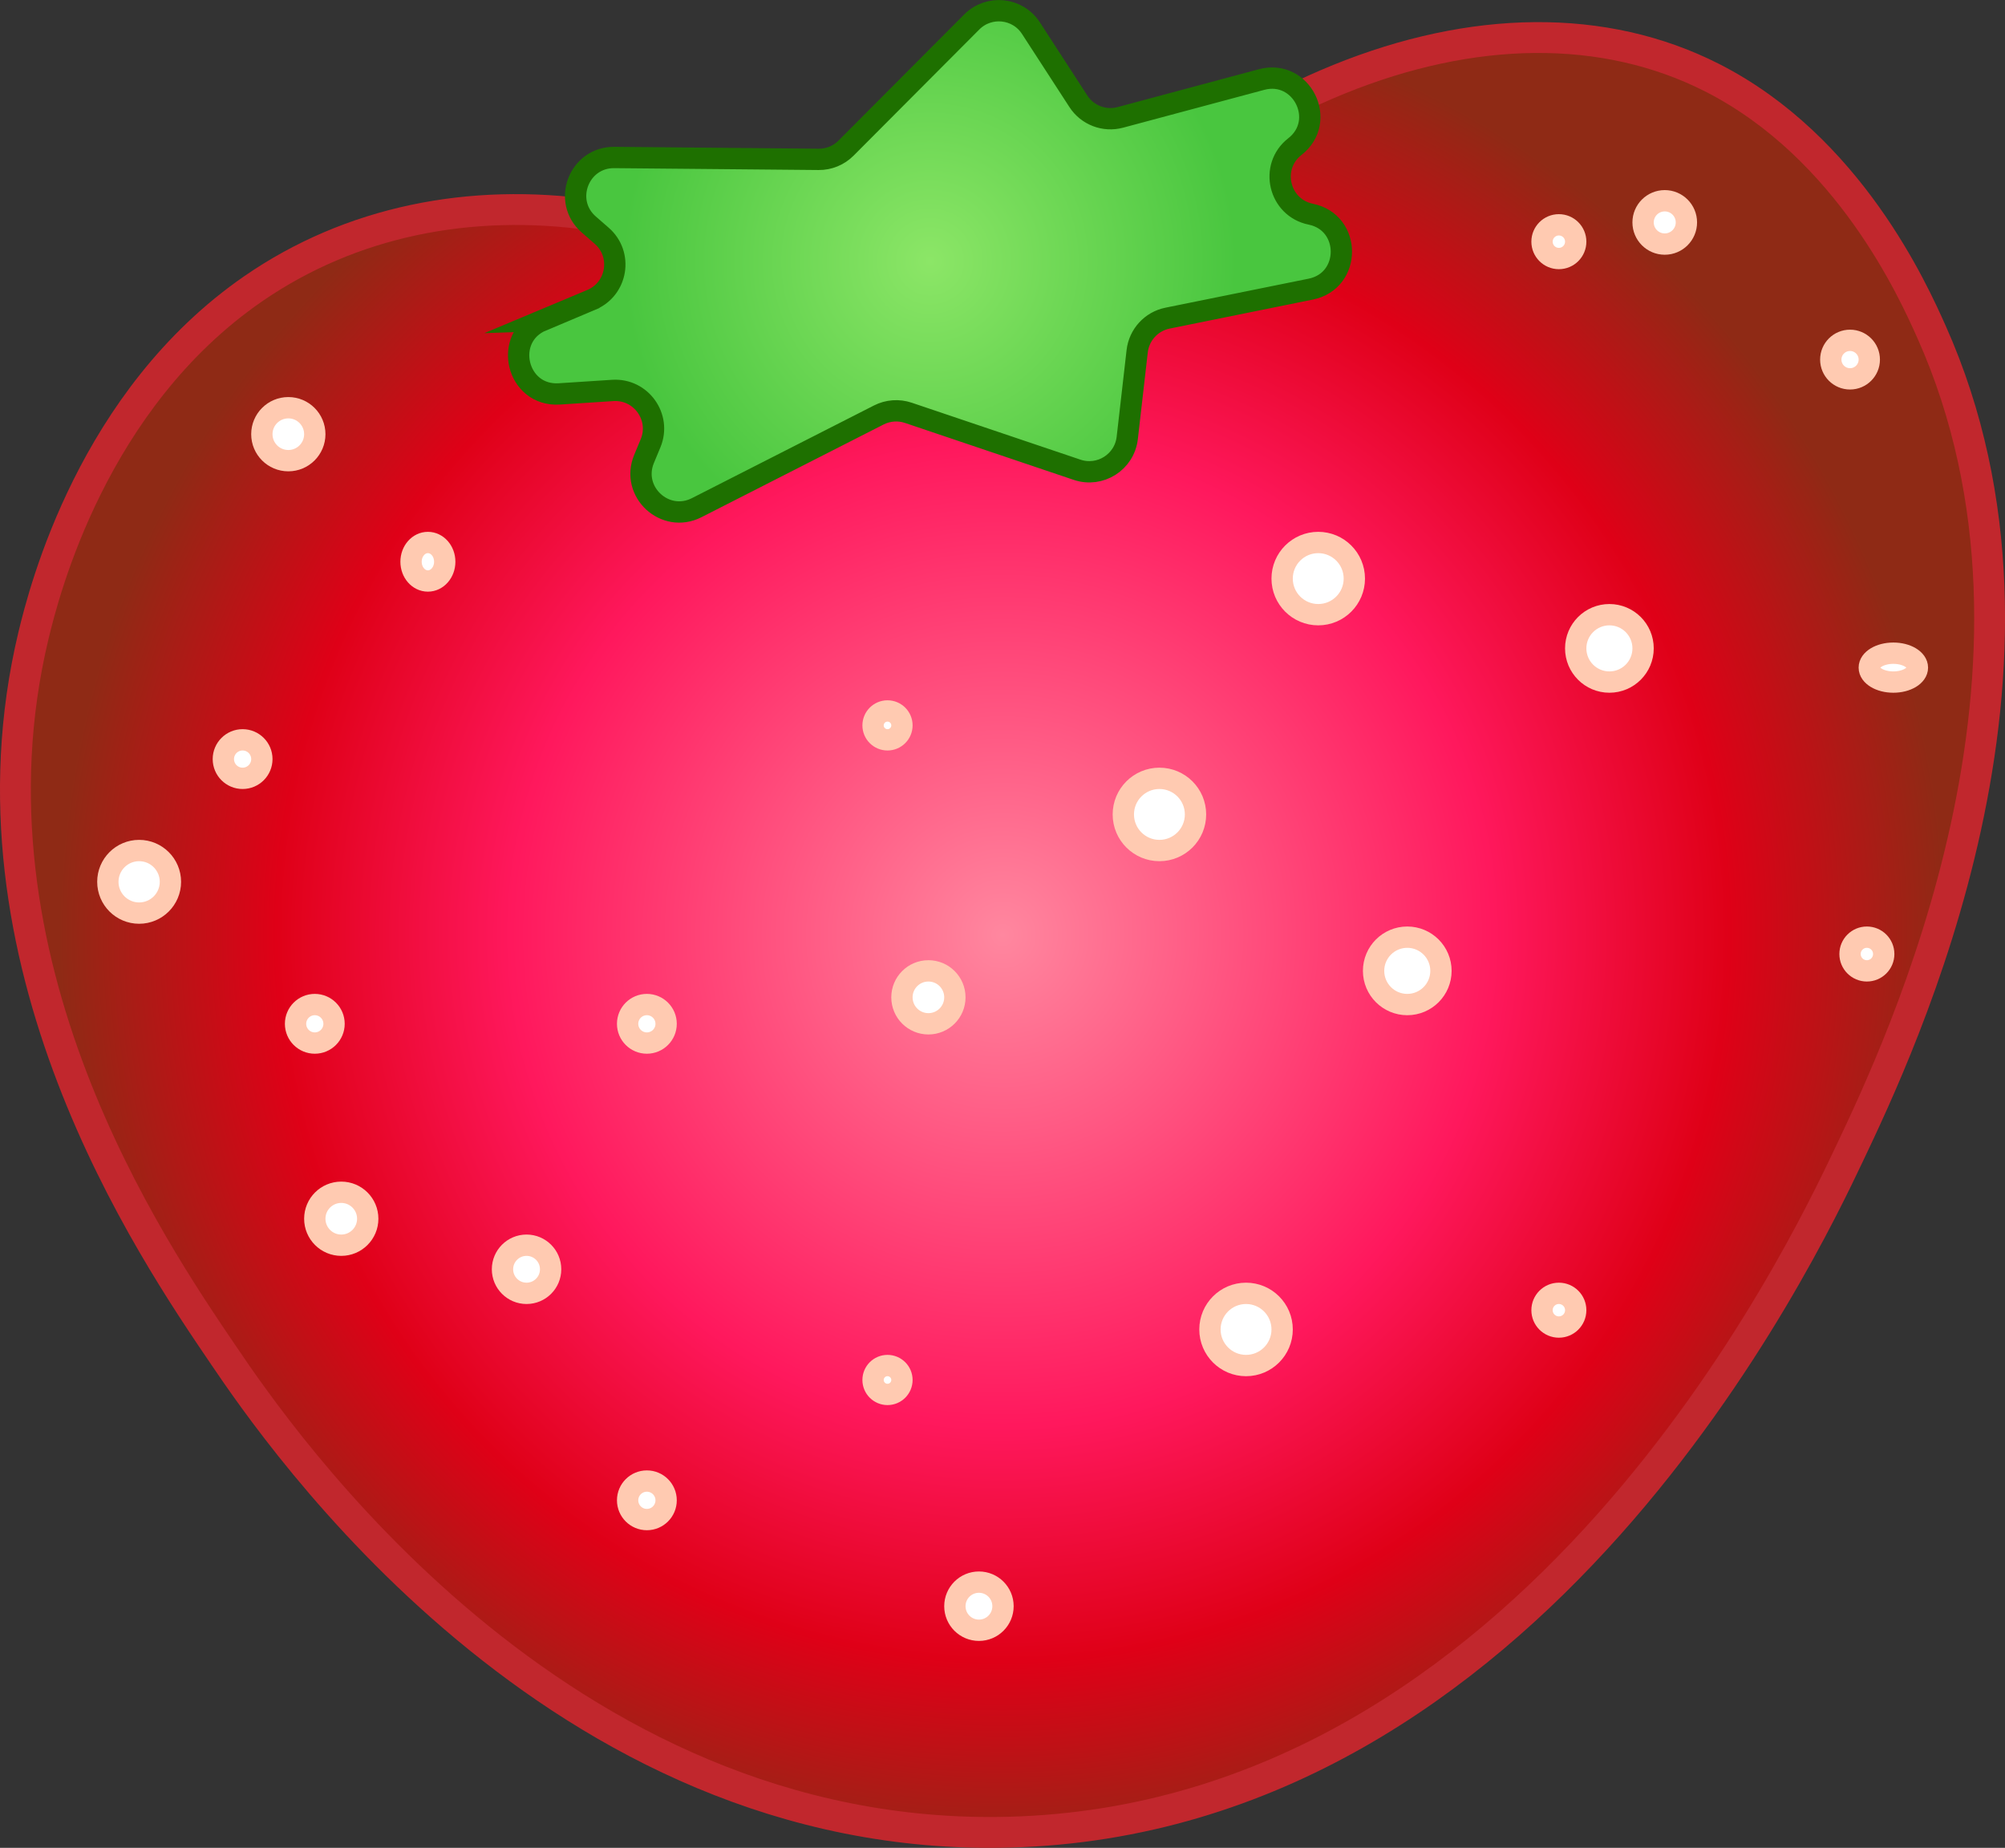 <?xml version="1.0" encoding="UTF-8"?><svg id="Layer_1" xmlns="http://www.w3.org/2000/svg" xmlns:xlink="http://www.w3.org/1999/xlink" viewBox="0 0 416.61 383.92"><rect x="0" y="0" width="416.61" height="383.92" fill="#333333" stroke="none"/><defs><style>.cls-1{fill:url(#radial-gradient);stroke:#c1272d;stroke-width:6.41px;}.cls-1,.cls-2,.cls-3{stroke-miterlimit:10;}.cls-2{fill:url(#radial-gradient-2);stroke:#1e7000;}.cls-2,.cls-3{stroke-width:4.43px;}.cls-3{fill:#fff;stroke:#ffcab1;}</style><radialGradient id="radial-gradient" cx="208.31" cy="194.25" fx="208.31" fy="194.25" r="196" gradientUnits="userSpaceOnUse"><stop offset="0" stop-color="#ff879f"/><stop offset=".22" stop-color="#ff5883"/><stop offset=".52" stop-color="#ff185d"/><stop offset=".77" stop-color="#df0017"/><stop offset="1" stop-color="#8f2a15"/></radialGradient><radialGradient id="radial-gradient-2" cx="193.23" cy="54.29" fx="193.23" fy="54.29" r="70.78" gradientUnits="userSpaceOnUse"><stop offset="0" stop-color="#8ce667"/><stop offset=".9" stop-color="#49c63f"/></radialGradient></defs><path class="cls-1" d="M198.59,81.39c-46.8-41.33-105.44-49.37-146-21.38C19.28,83,9.21,122.66,6.96,132.02c-16.21,67.59,24.35,127.28,39.54,149.63,11.04,16.25,68.98,101.51,163.24,99.01,108.99-2.9,164.81-120.46,174.39-140.63,10.88-22.91,48.24-101.6,17.24-171.01-3.8-8.51-17.16-38.41-45.62-52.88-44.94-22.84-109.46,1.98-157.15,65.25Z"/><path class="cls-2" d="M112.63,66.59l10.25-4.3c5.42-2.28,6.58-9.45,2.14-13.31l-2.67-2.33c-5.57-4.84-2.09-14,5.29-13.93l42.46,.39c2.14,.02,4.19-.82,5.7-2.34l26.12-26.21c3.57-3.58,9.54-2.96,12.29,1.28l9.86,15.2c1.87,2.89,5.39,4.24,8.72,3.35l29.33-7.86c8.36-2.24,13.77,8.61,6.94,13.93h0c-5.35,4.17-3.34,12.69,3.3,14.04h0c8.48,1.73,8.48,13.85,0,15.57l-29.76,6.03c-3.37,.68-5.92,3.46-6.31,6.88l-2.06,18c-.57,5.03-5.64,8.24-10.43,6.62l-35.06-11.83c-2.02-.68-4.24-.52-6.14,.45l-37.84,19.26c-6.58,3.35-13.76-3.3-10.94-10.12l1.36-3.27c2.25-5.43-1.98-11.34-7.85-10.97l-11.1,.72c-8.94,.58-11.84-11.78-3.58-15.25Z"/><circle class="cls-3" cx="50.41" cy="157.71" r="4"/><circle class="cls-3" cx="65.41" cy="212.71" r="4"/><circle class="cls-3" cx="184.41" cy="150.71" r="3"/><circle class="cls-3" cx="134.41" cy="212.71" r="4"/><circle class="cls-3" cx="184.41" cy="286.71" r="3"/><circle class="cls-3" cx="109.41" cy="263.71" r="5"/><circle class="cls-3" cx="292.41" cy="201.71" r="7"/><circle class="cls-3" cx="192.91" cy="207.21" r="5.5"/><circle class="cls-3" cx="258.91" cy="276.21" r="7.5"/><circle class="cls-3" cx="273.91" cy="120.21" r="7.5"/><ellipse class="cls-3" cx="88.91" cy="116.71" rx="3.5" ry="4"/><circle class="cls-3" cx="134.41" cy="311.71" r="4"/><circle class="cls-3" cx="70.91" cy="253.21" r="5.5"/><circle class="cls-3" cx="28.91" cy="183.21" r="6.5"/><circle class="cls-3" cx="240.91" cy="169.21" r="7.5"/><circle class="cls-3" cx="203.41" cy="333.71" r="5"/><circle class="cls-3" cx="323.91" cy="272.21" r="3.5"/><circle class="cls-3" cx="345.91" cy="46.21" r="4.5"/><circle class="cls-3" cx="384.41" cy="74.71" r="4"/><circle class="cls-3" cx="334.41" cy="134.71" r="7"/><circle class="cls-3" cx="387.91" cy="198.21" r="3.5"/><ellipse class="cls-3" cx="393.41" cy="138.71" rx="5" ry="3"/><circle class="cls-3" cx="323.91" cy="50.21" r="3.5"/><circle class="cls-3" cx="59.91" cy="90.21" r="5.5"/></svg>